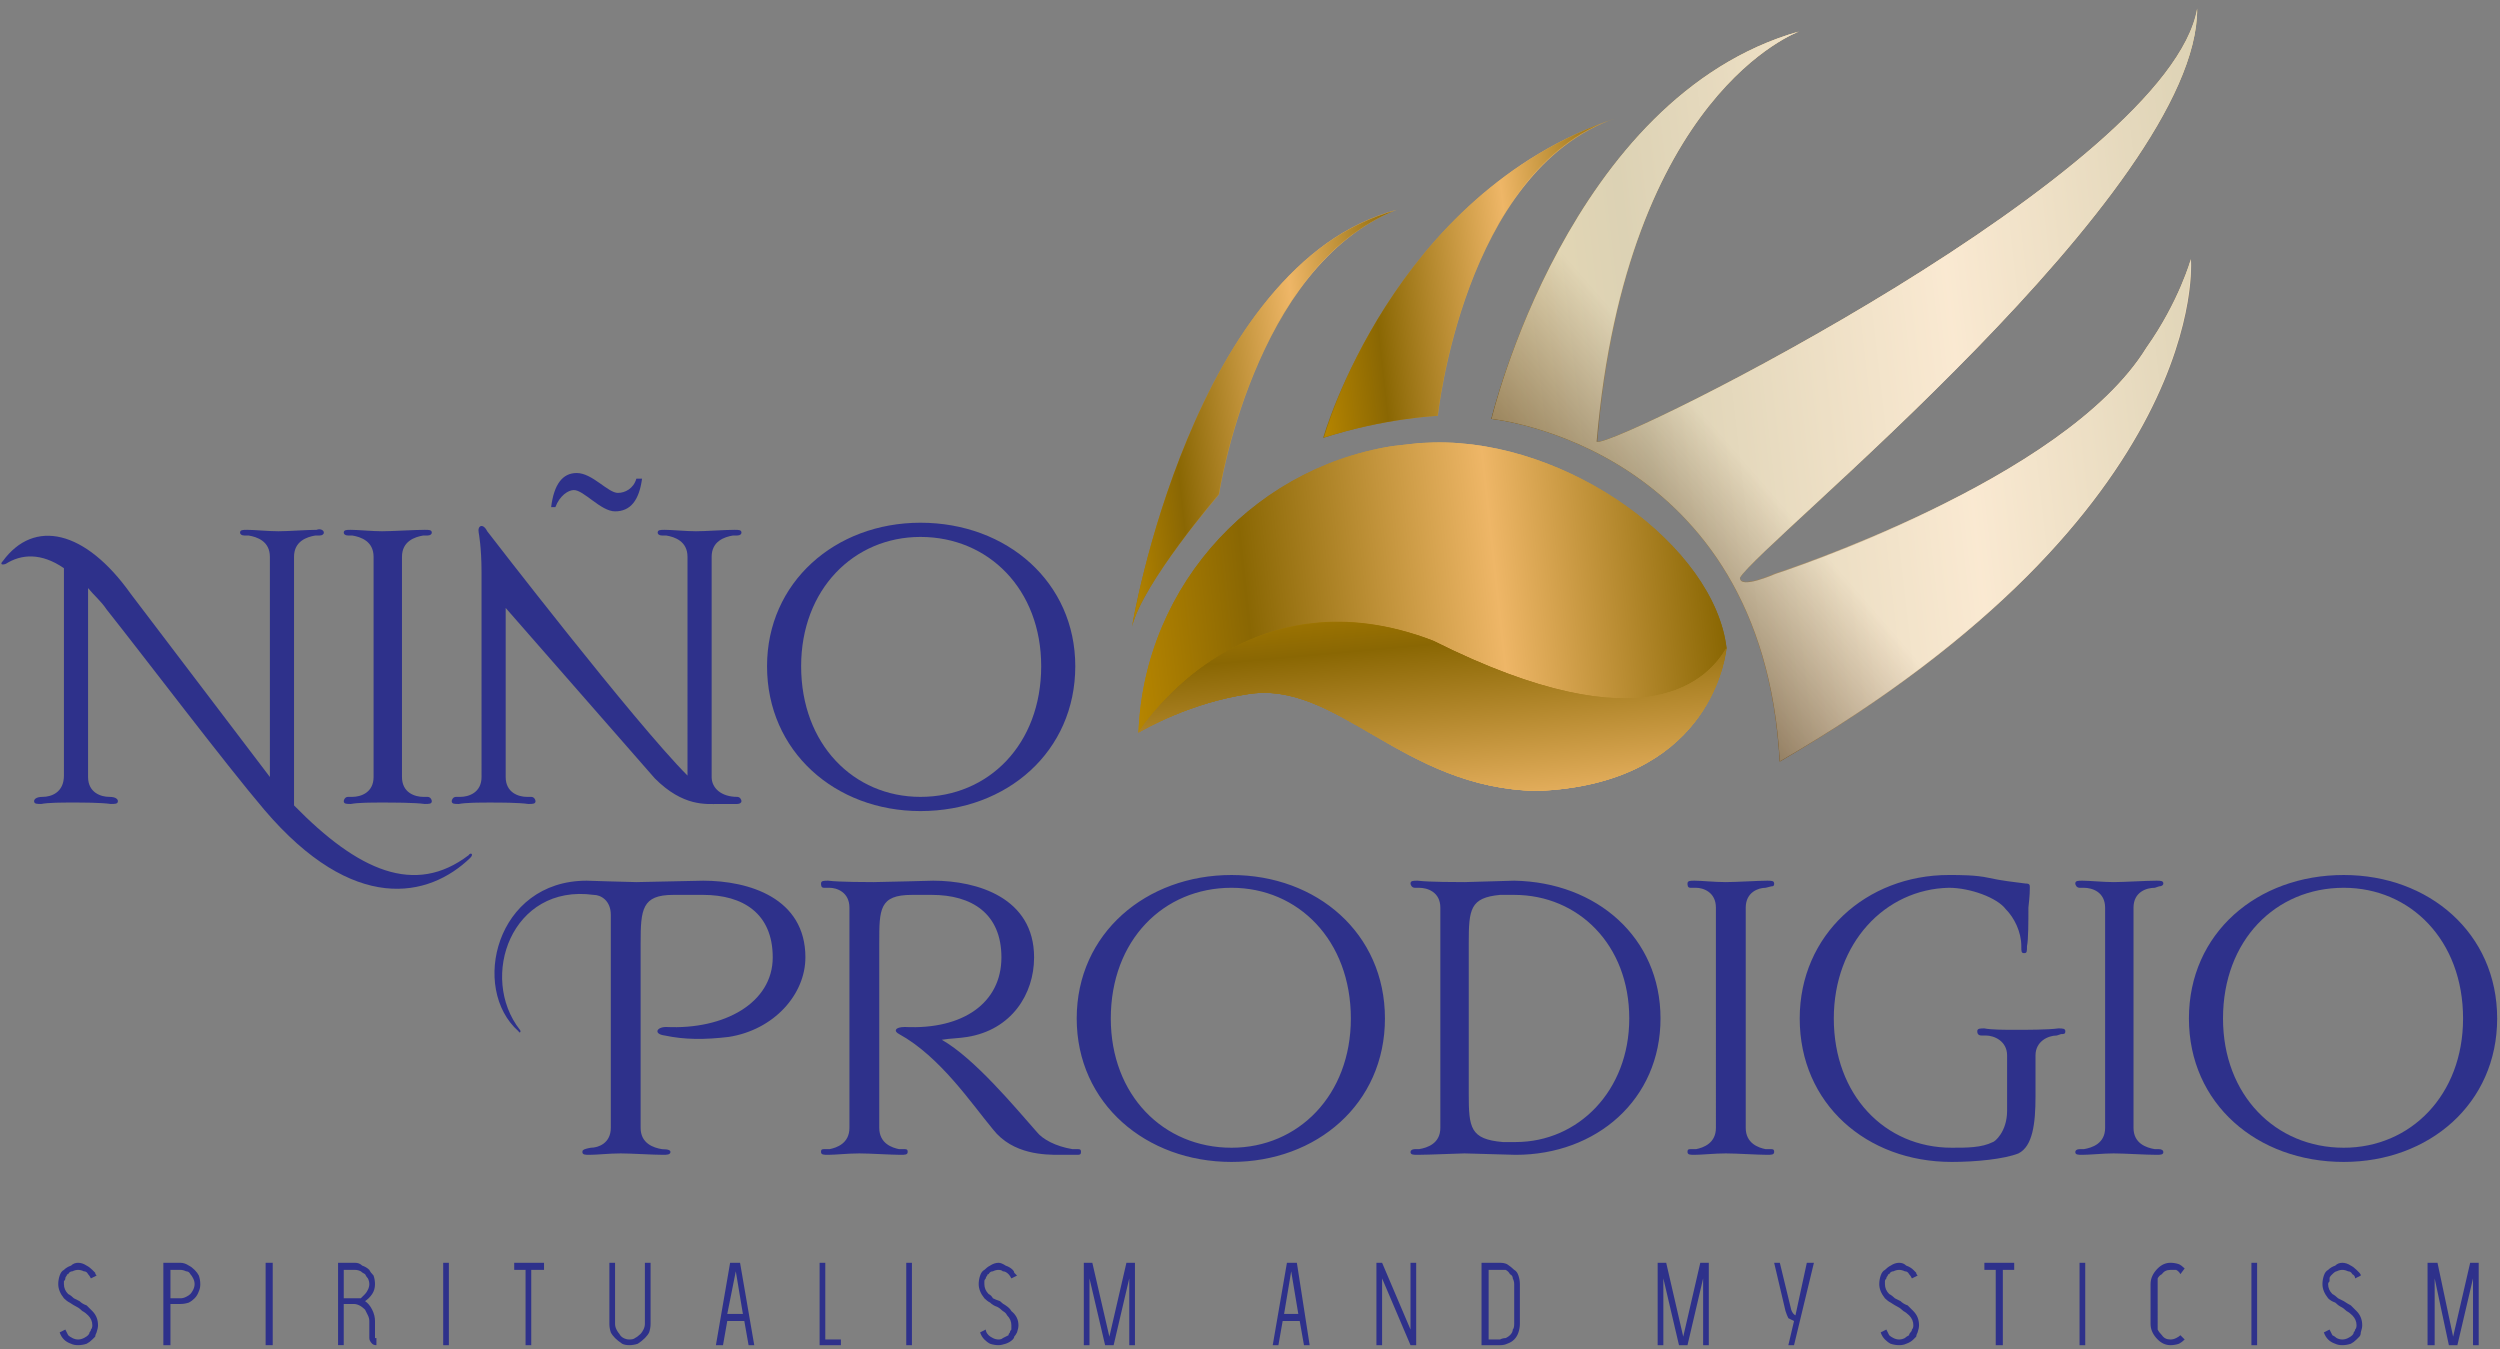 <svg version="1.2" xmlns="http://www.w3.org/2000/svg" width="176" height="95"><rect width="100%" height="100%" fill="#808080" stroke="none"/><defs><clipPath clipPathUnits="userSpaceOnUse" id="cp12"><path d="M79.69 44.13c.73-3.08 6.13-9.32 6.13-9.32s2.42-16.08 12.52-20.05c-14.45 3.87-18.65 29.37-18.65 29.37z"/></clipPath><clipPath clipPathUnits="userSpaceOnUse" id="cp1"><path d="M104.99 29.49s19.08 1.86 20.3 24.13c30.52-17.81 28.95-35.38 28.95-35.38s-.82 2.98-3.13 6.24c-5.77 9.38-26.15 15.9-26.15 15.9s-2.45 1.09-2.47.3c1.28-2.35 32.27-27.22 32.19-40.08-1.94 11.44-40.45 30.67-42.24 30.51 2.05-24.57 14.21-28.89 14.21-28.89-16.21 4.6-21.66 27.27-21.66 27.27z"/></clipPath><clipPath clipPathUnits="userSpaceOnUse" id="cp22"><path d="M104.99 29.49s19.08 1.86 20.3 24.13c30.52-17.81 28.95-35.38 28.95-35.38s-.82 2.98-3.13 6.24c-5.77 9.38-26.15 15.9-26.15 15.9s-2.45 1.09-2.47.3c1.28-2.35 32.27-27.22 32.19-40.08-1.94 11.44-40.45 30.67-42.24 30.51 2.05-24.57 14.21-28.89 14.21-28.89-16.21 4.6-21.66 27.27-21.66 27.27z"/></clipPath><clipPath clipPathUnits="userSpaceOnUse" id="cp21"><path d="M80.15 51.54v.03c.48-.27 3.62-2.07 7.62-2.69 6.34-1.09 10.91 6.65 20.47 6.8 11.78-.47 13.17-8.93 13.3-9.98v-.06q-.01 0 0-.02t0-.01c-1.18 2.01-5.4 7.13-20.64-.5-3.17-1.23-6-1.52-8.48-1.25-7.61.84-11.83 7.02-12.27 7.68z"/></clipPath><clipPath clipPathUnits="userSpaceOnUse" id="cp3"><path d="M104.99 29.49s19.08 1.86 20.3 24.13c30.52-17.81 28.95-35.38 28.95-35.38s-.82 2.98-3.13 6.24c-5.77 9.38-26.15 15.9-26.15 15.9s-2.45 1.09-2.47.3c1.28-2.35 32.27-27.22 32.19-40.08-1.94 11.44-40.45 30.67-42.24 30.51 2.05-24.57 14.21-28.89 14.21-28.89-16.21 4.6-21.66 27.27-21.66 27.27z"/></clipPath><clipPath clipPathUnits="userSpaceOnUse" id="cp4"><path d="M80.15 51.57c.57-.87 7.86-11.42 20.8-6.42 15.24 7.63 19.41 2.5 20.6.49-.83-7.14-11.08-14.7-20.63-14.49q-.96.02-1.89.12c-10.41 1.15-18.48 9.78-18.88 20.3z"/></clipPath><clipPath clipPathUnits="userSpaceOnUse" id="cp5"><path d="M80.15 51.57c.57-.87 7.86-11.42 20.8-6.42 15.24 7.63 19.41 2.5 20.6.49-.83-7.14-11.08-14.7-20.63-14.49q-.96.02-1.89.12c-10.41 1.15-18.48 9.78-18.88 20.3z"/></clipPath><clipPath clipPathUnits="userSpaceOnUse" id="cp20"><path d="M80.15 51.54v.03c.48-.27 3.62-2.07 7.62-2.69 6.34-1.09 10.91 6.65 20.47 6.8 11.78-.47 13.17-8.93 13.3-9.98v-.06q-.01 0 0-.02t0-.01c-1.18 2.01-5.4 7.13-20.64-.5-3.17-1.23-6-1.52-8.48-1.25-7.61.84-11.83 7.02-12.27 7.68z"/></clipPath><clipPath clipPathUnits="userSpaceOnUse" id="cp6"><path d="M80.15 51.57c.57-.87 7.86-11.42 20.8-6.42 15.24 7.63 19.41 2.5 20.6.49-.83-7.14-11.08-14.7-20.63-14.49q-.96.02-1.89.12c-10.41 1.15-18.48 9.78-18.88 20.3z"/></clipPath><clipPath clipPathUnits="userSpaceOnUse" id="cp7"><path d="M80.15 51.54v.03c.48-.27 3.62-2.07 7.62-2.69 6.34-1.09 10.91 6.65 20.47 6.8 11.78-.47 13.17-8.93 13.3-9.98v-.06q-.01 0 0-.02t0-.01c-1.18 2.01-5.4 7.13-20.64-.5-3.17-1.23-6-1.52-8.48-1.25-7.61.84-11.83 7.02-12.27 7.68z"/></clipPath><clipPath clipPathUnits="userSpaceOnUse" id="cp8"><path d="M80.15 51.54v.03c.48-.27 3.62-2.07 7.62-2.69 6.34-1.09 10.91 6.65 20.47 6.8 11.78-.47 13.17-8.93 13.3-9.98v-.06q-.01 0 0-.02t0-.01c-1.18 2.01-5.4 7.13-20.64-.5-3.17-1.23-6-1.52-8.48-1.25-7.61.84-11.83 7.02-12.27 7.68z"/></clipPath><clipPath clipPathUnits="userSpaceOnUse" id="cp19"><path d="M80.15 51.54v.03c.48-.27 3.62-2.07 7.62-2.69 6.34-1.09 10.91 6.65 20.47 6.8 11.78-.47 13.17-8.93 13.3-9.98v-.06q-.01 0 0-.02t0-.01c-1.18 2.01-5.4 7.13-20.64-.5-3.17-1.23-6-1.52-8.48-1.25-7.61.84-11.83 7.02-12.27 7.68z"/></clipPath><clipPath clipPathUnits="userSpaceOnUse" id="cp18"><path d="M80.15 51.57c.57-.87 7.86-11.42 20.8-6.42 15.24 7.63 19.41 2.5 20.6.49-.83-7.14-11.08-14.7-20.63-14.49q-.96.02-1.89.12c-10.41 1.15-18.48 9.78-18.88 20.3z"/></clipPath><clipPath clipPathUnits="userSpaceOnUse" id="cp9"><path d="M80.15 51.54v.03c.48-.27 3.62-2.07 7.62-2.69 6.34-1.09 10.91 6.65 20.47 6.8 11.78-.47 13.17-8.93 13.3-9.98v-.06q-.01 0 0-.02t0-.01c-1.18 2.01-5.4 7.13-20.64-.5-3.17-1.23-6-1.52-8.48-1.25-7.61.84-11.83 7.02-12.27 7.68z"/></clipPath><clipPath clipPathUnits="userSpaceOnUse" id="cp10"><path d="M79.69 44.13c.73-3.08 6.13-9.32 6.13-9.32s2.42-16.08 12.52-20.05c-14.45 3.87-18.65 29.37-18.65 29.37z"/></clipPath><clipPath clipPathUnits="userSpaceOnUse" id="cp11"><path d="M79.69 44.13c.73-3.08 6.13-9.32 6.13-9.32s2.42-16.08 12.52-20.05c-14.45 3.87-18.65 29.37-18.65 29.37z"/></clipPath><clipPath clipPathUnits="userSpaceOnUse" id="cp17"><path d="M80.15 51.57c.57-.87 7.86-11.42 20.8-6.42 15.24 7.63 19.41 2.5 20.6.49-.83-7.14-11.08-14.7-20.63-14.49q-.96.02-1.89.12c-10.41 1.15-18.48 9.78-18.88 20.3z"/></clipPath><clipPath clipPathUnits="userSpaceOnUse" id="cp16"><path d="M80.15 51.57c.57-.87 7.86-11.42 20.8-6.42 15.24 7.63 19.41 2.5 20.6.49-.83-7.14-11.08-14.7-20.63-14.49q-.96.02-1.89.12c-10.41 1.15-18.48 9.78-18.88 20.3z"/></clipPath><clipPath clipPathUnits="userSpaceOnUse" id="cp2"><path d="M104.99 29.49s19.08 1.86 20.3 24.13c30.52-17.81 28.95-35.38 28.95-35.38s-.82 2.98-3.13 6.24c-5.77 9.38-26.15 15.9-26.15 15.9s-2.45 1.09-2.47.3c1.28-2.35 32.27-27.22 32.19-40.08-1.94 11.44-40.45 30.67-42.24 30.51 2.05-24.57 14.21-28.89 14.21-28.89-16.21 4.6-21.66 27.27-21.66 27.27z"/></clipPath><clipPath clipPathUnits="userSpaceOnUse" id="cp13"><path d="M93.15 30.83c4.23-1.38 8.08-1.56 8.08-1.56s1.8-17.24 12.5-20.94c-15.71 5.29-20.58 22.5-20.58 22.5z"/></clipPath><clipPath clipPathUnits="userSpaceOnUse" id="cp14"><path d="M93.15 30.83c4.23-1.38 8.08-1.56 8.08-1.56s1.8-17.24 12.5-20.94c-15.71 5.29-20.58 22.5-20.58 22.5z"/></clipPath><clipPath clipPathUnits="userSpaceOnUse" id="cp15"><path d="M93.15 30.83c4.23-1.38 8.08-1.56 8.08-1.56s1.8-17.24 12.5-20.94c-15.71 5.29-20.58 22.5-20.58 22.5z"/></clipPath><linearGradient id="g3" x2="1" gradientUnits="userSpaceOnUse" gradientTransform="matrix(41.548 -4.585 2.552 23.125 78.16 33.575)"><stop offset="0" stop-color="#b68500"/><stop offset=".205" stop-color="#8a6703"/><stop offset=".627" stop-color="#eeb667"/><stop offset="1" stop-color="#8a6703"/></linearGradient><linearGradient id="g9" x2="1" gradientUnits="userSpaceOnUse" gradientTransform="matrix(22.782 -2.514 2.205 19.982 90.949 10.849)"><stop offset="0" stop-color="#b68500"/><stop offset=".205" stop-color="#8a6703"/><stop offset=".627" stop-color="#eeb667"/><stop offset="1" stop-color="#8a6703"/></linearGradient><linearGradient id="g7" x2="1" gradientUnits="userSpaceOnUse" gradientTransform="matrix(21.63 -2.387 2.979 26.99 76.712 17.144)"><stop offset="0" stop-color="#b68500"/><stop offset=".205" stop-color="#8a6703"/><stop offset=".627" stop-color="#eeb667"/><stop offset="1" stop-color="#8a6703"/></linearGradient><linearGradient id="g6" x2="1" gradientUnits="userSpaceOnUse" gradientTransform="matrix(43.221 -4.77 4.888 44.292 64.963 9.684)"><stop offset="0" stop-color="#b68500"/><stop offset=".205" stop-color="#8a6703"/><stop offset=".627" stop-color="#eeb667"/><stop offset="1" stop-color="#8a6703"/></linearGradient><linearGradient id="g10" x2="1" gradientUnits="userSpaceOnUse" gradientTransform="matrix(41.548 -4.585 2.552 23.125 78.16 33.575)"><stop offset="0" stop-color="#b68500"/><stop offset=".205" stop-color="#8a6703"/><stop offset=".627" stop-color="#eeb667"/><stop offset="1" stop-color="#8a6703"/></linearGradient><linearGradient id="g5" x2="1" gradientUnits="userSpaceOnUse" gradientTransform="matrix(2.616 29.591 -93.646 8.279 102.38 39.1)"><stop offset="0" stop-color="#b68500"/><stop offset=".205" stop-color="#8a6703"/><stop offset=".627" stop-color="#eeb667"/><stop offset="1" stop-color="#8a6703"/></linearGradient><linearGradient id="g4" x2="1" gradientUnits="userSpaceOnUse" gradientTransform="matrix(2.391 27.039 -74.853 6.618 102.731 39.973)"><stop offset="0" stop-color="#b68500"/><stop offset=".205" stop-color="#8a6703"/><stop offset=".627" stop-color="#eeb667"/><stop offset="1" stop-color="#8a6703"/></linearGradient><linearGradient id="g8" x2="1" gradientUnits="userSpaceOnUse" gradientTransform="matrix(38.767 -4.278 4.217 38.209 81.952 2.617)"><stop offset="0" stop-color="#b68500"/><stop offset=".205" stop-color="#8a6703"/><stop offset=".627" stop-color="#eeb667"/><stop offset="1" stop-color="#8a6703"/></linearGradient><linearGradient id="g11" x2="1" gradientUnits="userSpaceOnUse" gradientTransform="matrix(2.391 27.039 -74.853 6.618 102.731 39.973)"><stop offset="0" stop-color="#b68500"/><stop offset=".205" stop-color="#8a6703"/><stop offset=".627" stop-color="#eeb667"/><stop offset="1" stop-color="#8a6703"/></linearGradient><linearGradient id="g12" x2="1" gradientUnits="userSpaceOnUse" gradientTransform="matrix(2.616 29.591 -93.646 8.279 102.38 39.1)"><stop offset="0" stop-color="#b68500"/><stop offset=".205" stop-color="#8a6703"/><stop offset=".627" stop-color="#eeb667"/><stop offset="1" stop-color="#8a6703"/></linearGradient><linearGradient id="g2" x2="1" gradientUnits="userSpaceOnUse" gradientTransform="matrix(52.245 -5.766 5.588 50.635 102.279 4.911)"><stop offset="0" stop-color="#b68500"/><stop offset=".205" stop-color="#8a6703"/><stop offset=".627" stop-color="#eeb667"/><stop offset="1" stop-color="#8a6703"/></linearGradient><linearGradient id="g1" x2="1" gradientUnits="userSpaceOnUse" gradientTransform="matrix(92.752 -10.236 10.201 92.433 79.72 -13.753)"><stop offset="0" stop-color="#b68500"/><stop offset=".205" stop-color="#8a6703"/><stop offset=".627" stop-color="#eeb667"/><stop offset="1" stop-color="#8a6703"/></linearGradient><linearGradient id="g13" x2="1" gradientUnits="userSpaceOnUse" gradientTransform="matrix(-50.12 44.281 -44.421 -50.279 200.775 49.477)"><stop offset=".565" stop-color="#fff"/><stop offset=".948" stop-color="#180100"/></linearGradient><linearGradient id="g14" x2="1" gradientUnits="userSpaceOnUse" gradientTransform="matrix(-47.327 41.813 -30.483 -34.502 175.525 38.251)"><stop offset=".565" stop-color="#fff"/><stop offset=".948" stop-color="#180100"/></linearGradient></defs><style>.s0{fill:#2e318b}</style><g id="&lt;Group&gt;"><g id="&lt;Group&gt;"><path id="&lt;Compound Path&gt;" class="s0" d="M56.7 67.4c0 2.6-2.2 5.1-5.4 5.6-1.7.2-3.1.2-4.5-.1-.8-.1-.6-.6.1-.6 4.1.2 7.5-1.7 7.5-4.9 0-3.1-2.1-4.4-4.9-4.4h-2.1c-2.2 0-2.3 1-2.3 3.4v13c0 1.1.9 1.4 1.5 1.5.5 0 .6.1.6.2 0 .2-.3.2-.5.2-.7 0-2.3-.1-3-.1-.8 0-1.7.1-2.2.1-.3 0-.5 0-.5-.2 0-.1 0-.2.6-.3.5 0 1.4-.3 1.4-1.4v-15c0-1-.7-1.4-1.2-1.4-5.8-.8-8.1 5.8-5.2 9.5.1.1 0 .3-.1.1-3.4-3-1.6-10.6 4.8-10.6 0 0 3.2.1 3.5.1.3 0 4.7-.1 4.7-.1 3.2 0 7.2 1.2 7.2 5.4zM76.1 81.1c0 .2-.1.2-.3.2h-1.2c-1 0-3.3 0-4.7-1.8-1.5-1.8-3.7-5.1-6.6-6.7-.4-.2-.3-.5.4-.5 4.1.2 6.8-1.7 6.8-4.9 0-3.1-2.1-4.4-4.9-4.4h-1.4c-2.3 0-2.3 1-2.3 3.4v13c0 1.1.9 1.4 1.4 1.5h.4c.2 0 .2.1.2.2 0 .2-.2.2-.5.2-.6 0-2.2-.1-2.9-.1-.8 0-1.7.1-2.2.1-.3 0-.5 0-.5-.2 0-.1 0-.2.2-.2h.4c.5-.1 1.4-.4 1.4-1.5V63.9c0-1.1-.9-1.4-1.4-1.4H58c-.2 0-.2-.2-.2-.3 0-.2.2-.2.5-.2.8.1 2.9.1 3.2.1.4 0 4.2-.1 4.2-.1 3.1 0 7.1 1.2 7.1 5.4 0 2.6-1.6 5.1-4.7 5.6-.6.1-1.2.1-1.8.2 2.3 1.3 5.2 4.8 6.7 6.5.4.5 1.3 1 2.5 1.2h.4c.2 0 .2.1.2.2z"/><path id="&lt;Compound Path&gt;" fill-rule="evenodd" class="s0" d="M86.7 81.8c-6 0-10.9-4.1-10.9-10.1s4.9-10.1 10.9-10.1 10.8 4.1 10.8 10.1-4.8 10.1-10.8 10.1zm0-19.3c-4.8 0-8.5 3.7-8.5 9.2 0 5.4 3.7 9.1 8.5 9.1 4.7 0 8.4-3.7 8.4-9.1 0-5.5-3.7-9.2-8.4-9.2zM106.7 81.3s-3.4-.1-3.6-.1c-.4 0-2.5.1-3.3.1-.3 0-.5 0-.5-.2 0-.1.1-.2.3-.2h.3c.6-.1 1.5-.4 1.5-1.5V63.9c0-1.1-.9-1.4-1.5-1.4h-.3c-.2 0-.3-.2-.3-.3 0-.2.2-.2.5-.2.8.1 2.9.1 3.3.1.2 0 3.5-.1 3.5-.1 5.8.1 10.3 4 10.3 9.7 0 5.7-4.5 9.6-10.2 9.6zm8-9.6c0-5.2-3.6-8.7-8.1-8.7h-1c-2.1.2-2.2 1-2.2 3.4V77c0 2.4.1 3.2 2.4 3.4h.9c4.4 0 8-3.6 8-8.7z"/><path id="&lt;Compound Path&gt;" class="s0" d="M124.9 81.1c0 .2-.2.2-.5.2-.6 0-2.2-.1-2.9-.1-.8 0-1.7.1-2.2.1-.3 0-.5 0-.5-.2 0-.1 0-.2.2-.2h.4c.5-.1 1.4-.4 1.4-1.5V63.9c0-1.1-.9-1.4-1.4-1.4h-.4c-.2 0-.2-.2-.2-.3 0-.2.2-.2.5-.2.5 0 1.4.1 2.2.1.7 0 2.3-.1 2.9-.1.3 0 .5 0 .5.2 0 .1 0 .2-.2.2l-.4.1c-.5 0-1.4.3-1.4 1.4v15.5c0 1.1.9 1.4 1.4 1.5h.4c.2 0 .2.1.2.2zM145.1 72.8l-.3.1c-.6 0-1.5.4-1.5 1.4v2.9c0 1.9-.2 3.5-1.2 4-1 .4-3 .6-4.7.6-6 0-10.7-4.1-10.7-10.1 0-5.9 4.7-10.1 10.5-10.1.8 0 1.9 0 2.8.2.9.2 1.8.3 2.6.4.3 0 .3.1.3.3 0 .2 0 .5-.1 1.4 0 .9 0 2.3-.1 2.7 0 .4 0 .5-.2.5s-.2-.1-.2-.5c0-1-.5-2-1.1-2.6-.6-.8-2.5-1.5-4-1.5-4.5.1-8.1 3.9-8.1 9.2 0 5.4 3.6 9.1 8.3 9.1 1.1 0 2.1 0 2.9-.4.1 0 1-.7 1-2.2v-3.9c0-1-.9-1.4-1.5-1.4h-.3c-.2 0-.3-.1-.3-.3 0-.2.2-.2.5-.2.5.1 1.5.1 2.2.1.7 0 2.3 0 3-.1.3 0 .5 0 .5.2s-.1.2-.3.2zM152.3 81.1c0 .2-.2.2-.5.2-.7 0-2.3-.1-3-.1-.7 0-1.7.1-2.2.1-.3 0-.5 0-.5-.2 0-.1.1-.2.3-.2h.3c.6-.1 1.5-.4 1.5-1.5V63.9c0-1.1-.9-1.4-1.5-1.4h-.3c-.2 0-.3-.2-.3-.3 0-.2.2-.2.5-.2.5 0 1.5.1 2.2.1.7 0 2.3-.1 3-.1.3 0 .5 0 .5.2 0 .1-.1.2-.3.2l-.3.1c-.6 0-1.5.3-1.5 1.4v15.5c0 1.1.9 1.4 1.5 1.5h.3c.2 0 .3.1.3.2z"/><path id="&lt;Compound Path&gt;" fill-rule="evenodd" class="s0" d="M165 81.8c-6.1 0-10.9-4.1-10.9-10.1s4.8-10.1 10.9-10.1c6 0 10.8 4.1 10.8 10.1S171 81.8 165 81.8zm0-19.3c-4.8 0-8.5 3.7-8.5 9.2 0 5.4 3.7 9.1 8.5 9.1 4.7 0 8.4-3.7 8.4-9.1 0-5.5-3.7-9.2-8.4-9.2z"/><path id="&lt;Compound Path&gt;" class="s0" d="M33.1 60.4c-2.9 2.8-8.2 4-14.5-3.4-2.8-3.3-8.4-10.7-11.1-14.1-.4-.6-.9-1-1.3-1.5v13.3c0 1.1.9 1.4 1.5 1.4.5 0 .6.2.6.3 0 .2-.2.2-.5.2-.7-.1-2-.1-2.7-.1-.7 0-1.7 0-2.2.1-.3 0-.5 0-.5-.2 0-.1.1-.3.6-.3.6 0 1.5-.3 1.5-1.5V40c-1.6-1.1-3-1-4.1-.3-.3.1-.4 0-.2-.2 2.2-3 5.8-2.2 9 2.3L19 54.7V39.2c0-1.1-.9-1.4-1.5-1.5h-.3c-.2 0-.3-.1-.3-.2 0-.2.2-.2.5-.2.5 0 1.5.1 2.2.1.7 0 2-.1 2.7-.1.2-.1.5 0 .5.2 0 .1-.1.2-.3.2h-.3c-.6.1-1.5.4-1.5 1.5v17.5c4.5 4.6 8.5 6.4 12.3 3.5.1-.2.4-.1.1.2z"/><path id="&lt;Compound Path&gt;" class="s0" d="M30.4 56.4c0 .2-.2.2-.5.2-.7-.1-2.3-.1-3-.1-.7 0-1.7 0-2.2.1-.3 0-.5 0-.5-.2 0-.1.1-.3.3-.3h.3c.6 0 1.5-.3 1.5-1.4V39.2c0-1.1-.9-1.4-1.5-1.5h-.3c-.2 0-.3-.1-.3-.2 0-.2.2-.2.5-.2.5 0 1.5.1 2.2.1.7 0 2.3-.1 3-.1.3 0 .5 0 .5.2 0 .1-.1.2-.3.2h-.3c-.6.1-1.5.4-1.5 1.5v15.5c0 1.1.9 1.4 1.5 1.4h.3c.2 0 .3.2.3.3zM52.2 56.4c0 .1-.1.2-.3.2h-1.3c-.9 0-2.5.2-4.5-1.8l-10.5-12v11.9c0 1.1.9 1.4 1.5 1.4h.3c.2 0 .3.2.3.3 0 .2-.2.2-.5.2-.7-.1-2-.1-2.7-.1-.7 0-1.7 0-2.2.1-.3 0-.5 0-.5-.2 0-.1.1-.3.3-.3h.3c.6 0 1.5-.3 1.5-1.4V40.3c0-1.8-.2-2.8-.2-2.8-.1-.5.3-.7.6-.1 0 0 10.4 13.5 14.1 17.2V39.2c0-1.1-.9-1.4-1.5-1.5h-.3c-.2 0-.3-.1-.3-.2 0-.2.2-.2.5-.2.5 0 1.5.1 2.2.1.7 0 2-.1 2.7-.1.3 0 .5 0 .5.2 0 .1-.1.2-.3.2h-.3c-.6.1-1.5.4-1.5 1.5v15.5c0 .8.7 1.4 1.8 1.4.2 0 .3.2.3.3zm-7-22.7c-.2 1.5-.8 2.3-1.9 2.3-1 0-2.2-1.5-2.9-1.5-.4 0-1 .4-1.3 1.2h-.3q.3-2.4 1.8-2.4c1.1 0 2.2 1.4 2.9 1.4.5 0 1.1-.3 1.3-1z"/><path id="&lt;Compound Path&gt;" fill-rule="evenodd" class="s0" d="M64.8 57.1c-6 0-10.8-4.2-10.8-10.2 0-5.9 4.8-10.1 10.8-10.1 6.1 0 10.9 4.2 10.9 10.1 0 6-4.8 10.2-10.9 10.2zm0-19.3c-4.7 0-8.4 3.7-8.4 9.1 0 5.5 3.7 9.2 8.4 9.2 4.8 0 8.5-3.7 8.5-9.2 0-5.4-3.7-9.1-8.5-9.1z"/><g id="&lt;Group&gt;"><path id="&lt;Compound Path&gt;" class="s0" d="M5.5 94.7q-.3 0-.5-.1-.3-.1-.5-.3-.2-.2-.3-.5l.4-.2.2.4q.1.1.3.2.2.1.4.1t.4-.1q.2-.1.3-.2.1-.1.1-.2.1-.1.1-.2.1-.1.1-.3 0-.4-.3-.7-.2-.2-.4-.3-.2-.2-.4-.3-.2-.1-.5-.3-.2-.1-.4-.3-.4-.5-.4-1 0-.3.1-.6t.3-.4q.2-.2.5-.3.2-.2.5-.2t.6.2q.2.1.4.3l.2.2q0 .1.1.2l-.4.2q-.1-.2-.2-.3-.1-.2-.3-.2-.2-.1-.4-.1t-.4.1q-.2 0-.3.2-.1 0-.1.1-.1.1-.1.2t-.1.2v.2q0 .4.3.7.2.1.4.3l.4.2q.2.2.5.3l.4.4q.4.4.4 1 0 .2-.1.5-.1.2-.1.3l-.2.2q-.2.2-.4.3-.3.1-.6.1z"/><path id="&lt;Compound Path&gt;" fill-rule="evenodd" class="s0" d="M12 94.7h-.5v-5.8h1.2q.3 0 .6.2.2.1.4.3.2.2.3.4.1.3.1.6t-.1.5q-.1.3-.3.5-.2.2-.4.3-.3.1-.6.1H12zm0-3.3h.7q.2 0 .4-.1t.3-.2q.1-.1.2-.3.1-.2.1-.4t-.1-.4q-.1-.2-.2-.3-.1-.2-.3-.2-.2-.1-.4-.1H12z"/><path id="&lt;Compound Path&gt;" class="s0" d="M18.7 94.7v-5.8h.5v5.8z"/><path id="&lt;Compound Path&gt;" fill-rule="evenodd" class="s0" d="M26.4 94.2h.1v.5q-.2 0-.3-.1-.2-.2-.2-.4V93q0-.2-.1-.4l-.2-.4q-.2-.2-.4-.3-.2-.1-.4-.1h-.7v2.9h-.4v-5.8H25q.3 0 .5.2.3.1.5.3.1.2.3.4.1.3.1.6 0 .4-.2.7-.2.3-.5.5.3.2.5.6.2.4.2.8zm-2.2-2.8H25.4l.3-.3q.1-.1.2-.3.1-.2.1-.4t-.1-.4q-.1-.1-.2-.3-.2-.1-.3-.2-.2-.1-.4-.1h-.8z"/><path id="&lt;Compound Path&gt;" class="s0" d="M31.2 94.7v-5.8h.4v5.8zM38.3 89.4h-.9v5.3H37v-5.3h-.8v-.5h2.1zM44.3 94.7q-.3 0-.5-.1-.3-.2-.5-.4t-.3-.4q-.1-.3-.1-.6v-4.3h.4v4.3q0 .2.1.4t.2.3q.1.2.3.3.2.1.4.1.3 0 .4-.1.2-.1.4-.3.1-.1.2-.3.1-.2.1-.4v-4.3h.4v4.3q0 .3-.1.6-.1.2-.3.4-.2.2-.5.4-.3.1-.6.1z"/><path id="&lt;Compound Path&gt;" fill-rule="evenodd" class="s0" d="M50.9 94.7h-.5l1-5.8h.7l1 5.8h-.4l-.3-1.7h-1.2zm.9-5.2-.6 3h1.1z"/><path id="&lt;Compound Path&gt;" class="s0" d="M59.2 94.7h-1.5v-5.8h.4v5.4h1.1zM63.8 94.7v-5.8h.4v5.8zM70.3 94.7q-.3 0-.6-.1-.2-.1-.4-.3-.2-.2-.3-.5l.4-.2q0 .2.2.4.1.1.3.2.2.1.4.1t.3-.1l.4-.2q0-.1.1-.2 0-.1.1-.2v-.3q0-.4-.3-.7-.1-.2-.3-.3-.2-.2-.4-.3-.3-.1-.5-.3-.2-.1-.4-.3-.4-.5-.4-1 0-.3.1-.6t.3-.4q.2-.2.4-.3.3-.2.6-.2.2 0 .5.2.3.1.5.3.1.1.1.2l.2.2-.4.2q-.1-.2-.2-.3-.2-.2-.4-.2-.1-.1-.3-.1-.2 0-.4.1-.2 0-.3.2-.1 0-.1.1-.1.1-.1.2-.1.1-.1.2v.2q0 .4.3.7.2.1.3.3.2.1.5.2.2.2.4.3.3.2.4.4.5.4.5 1 0 .2-.1.5-.1.2-.2.3 0 .1-.1.2-.2.2-.5.3-.3.1-.5.1zM79.5 94.7V90l-1.1 4.7h-.6L76.7 90v4.7h-.4v-5.8h.6l1.2 5.2 1.2-5.2h.6v5.8z"/><path id="&lt;Compound Path&gt;" fill-rule="evenodd" class="s0" d="M90 94.7h-.4l1-5.8h.7l.9 5.8h-.4l-.3-1.7h-1.2zm.9-5.2-.5 3h1z"/><path id="&lt;Compound Path&gt;" class="s0" d="m99.3 94.7-2-4.7v4.7h-.4v-5.8h.4l2 4.7v-4.7h.4v5.8z"/><path id="&lt;Compound Path&gt;" fill-rule="evenodd" class="s0" d="M105.6 88.9q.3 0 .5.1.3.2.5.4.2.1.3.4.1.3.1.6v2.8q0 .3-.1.6t-.3.5q-.2.2-.5.3-.2.1-.5.1h-1.3v-5.8h.4zm1 1.5q0-.2-.1-.4 0-.2-.2-.3-.1-.2-.3-.3H104.8v4.9h.8q.2-.1.4-.1.2-.1.3-.2.2-.2.2-.4.1-.1.1-.4z"/><path id="&lt;Compound Path&gt;" class="s0" d="M119.9 94.7V90l-1.1 4.7h-.6l-1.1-4.7v4.7h-.4v-5.8h.6l1.2 5.2 1.2-5.2h.6v5.8zM127.7 88.9l-1.4 5.8h-.4l.4-1.7-.4-.2q-.1-.2-.2-.5l-.8-3.4h.4l.8 3.3q.1.3.3.4l.8-3.7zM133.7 94.7q-.3 0-.6-.1-.2-.1-.4-.3-.2-.2-.3-.5l.4-.2.2.4q.1.1.3.2.2.1.4.1t.4-.1q.1-.1.3-.2 0-.1.1-.2t.1-.2q.1-.1.1-.3 0-.4-.3-.7-.2-.2-.4-.3-.2-.2-.4-.3-.2-.1-.5-.3-.2-.1-.4-.3-.4-.5-.4-1 0-.3.1-.6t.3-.4q.2-.2.4-.3.3-.2.6-.2t.5.2q.3.1.5.3l.2.2q0 .1.1.2l-.4.2q-.1-.2-.2-.3-.1-.2-.3-.2-.2-.1-.4-.1t-.4.1q-.2 0-.3.2-.1 0-.1.1-.1.1-.1.2-.1.1-.1.2v.2q0 .4.3.7.2.1.4.3l.4.2q.2.2.5.3l.4.4q.4.4.4 1 0 .2-.1.5-.1.2-.1.3l-.2.2q-.2.2-.5.3-.2.1-.5.1zM141.8 89.4h-.8v5.3h-.5v-5.3h-.8v-.5h2.1zM146.4 94.7v-5.8h.4v5.8zM152.8 94.7q-.5 0-.9-.4-.5-.5-.5-1.1v-2.8q0-.6.5-1.1.4-.4.9-.4.3 0 .6.1.2.1.4.3l-.3.4q-.1-.2-.3-.3h-.4q-.4 0-.6.3-.2.1-.3.3V93.6q.1.2.3.4.2.3.6.3.2 0 .4-.1t.3-.2l.3.3q-.2.2-.4.3-.3.1-.6.1zM158.5 94.7v-5.8h.4v5.8zM164.9 94.7q-.3 0-.5-.1-.3-.1-.5-.3-.2-.2-.3-.5l.4-.2.2.4q.2.1.3.2.2.1.4.1t.4-.1q.2-.1.3-.2.1-.1.1-.2.1-.1.1-.2.1-.1.1-.3 0-.4-.3-.7-.2-.2-.4-.3-.2-.2-.4-.3-.2-.1-.4-.3-.3-.1-.5-.3-.4-.5-.4-1 0-.3.1-.6t.3-.4q.2-.2.5-.3.2-.2.5-.2t.6.2q.2.1.4.3l.2.2q.1.1.1.2l-.4.2q0-.2-.2-.3-.1-.2-.3-.2-.2-.1-.4-.1t-.4.1q-.1 0-.3.2l-.1.1q-.1.1-.1.2v.2q-.1.1-.1.2 0 .4.3.7.2.1.4.3l.4.2q.3.2.5.3l.4.4q.4.4.4 1 0 .2-.1.5 0 .2-.1.3l-.2.2q-.2.2-.4.3-.3.1-.6.1zM174.1 94.7V90l-1.1 4.7h-.6l-1-4.7v4.7h-.5v-5.8h.7l1.1 5.2 1.2-5.2h.6v5.8z"/></g></g><g id="&lt;Group&gt;"><g id="&lt;Group&gt;"><g id="&lt;Group&gt;"><g id="&lt;Clip Group&gt;" clip-path="url(#cp2)"><path id="&lt;Path&gt;" d="m86.5 47.7 23.9-64.8L175.9 7 152 71.8z" style="fill:url(#g1)"/><path id="&lt;Path&gt;" d="M105 29.5s19.1 1.9 20.3 24.1c30.5-17.8 28.9-35.4 28.9-35.4s-.8 3-3.1 6.3c-5.8 9.4-26.1 15.9-26.1 15.9s-2.5 1.1-2.5.3c1.3-2.4 32.3-27.2 32.2-40.1-2 11.4-40.5 30.7-42.3 30.5 2.1-24.6 14.3-28.9 14.3-28.9C110.4 6.8 105 29.5 105 29.5z" style="fill:url(#g2)"/></g></g><g id="&lt;Group&gt;"><g id="&lt;Clip Group&gt;" clip-path="url(#cp5)"><path id="&lt;Path&gt;" d="m78.2 33.6 41.5-4.6 2.6 23.1-41.6 4.6z" style="fill:url(#g3)"/></g></g><g id="&lt;Group&gt;"><g id="&lt;Clip Group&gt;" clip-path="url(#cp8)"><path id="&lt;Path&gt;" d="M122.6 54.9 81 59.5l-1.5-14.2 41.5-4.6z" style="fill:url(#g4)"/><path id="&lt;Path&gt;" d="m80.2 51.5-.1.1c.5-.3 3.7-2.1 7.7-2.7 6.3-1.1 10.9 6.6 20.4 6.8 11.8-.5 13.2-8.9 13.3-10v-.1c-1.1 2-5.4 7.1-20.6-.5-3.2-1.2-6-1.5-8.5-1.2-7.6.8-11.8 7-12.2 7.6z" style="fill:url(#g5)"/></g></g><g id="&lt;Group&gt;"><g id="&lt;Clip Group&gt;" clip-path="url(#cp11)"><path id="&lt;Path&gt;" d="M68.3 39.9 80.1 8l29.6 11L98 50.9z" style="fill:url(#g6)"/><path id="&lt;Path&gt;" d="M79.7 44.1c.7-3 6.1-9.3 6.1-9.3s2.4-16.1 12.5-20c-14.4 3.8-18.6 29.3-18.6 29.3z" style="fill:url(#g7)"/></g></g><g id="&lt;Group&gt;"><g id="&lt;Clip Group&gt;" clip-path="url(#cp14)"><path id="&lt;Path&gt;" d="m84.7 27.7 9.8-26.5 27.7 10.2-9.8 26.5z" style="fill:url(#g8)"/><path id="&lt;Path&gt;" d="M93.2 30.8c4.2-1.3 8-1.5 8-1.5s1.8-17.3 12.5-21C98 13.6 93.2 30.8 93.2 30.8z" style="fill:url(#g9)"/></g></g><g id="&lt;Group&gt;"><g id="&lt;Clip Group&gt;" clip-path="url(#cp17)"><path id="&lt;Path&gt;" d="m78.2 33.6 41.5-4.6 2.6 23.1-41.6 4.6z" style="fill:url(#g10)"/></g></g><g id="&lt;Group&gt;"><g id="&lt;Clip Group&gt;" clip-path="url(#cp20)"><path id="&lt;Path&gt;" d="M122.6 54.9 81 59.5l-1.5-14.2 41.5-4.6z" style="fill:url(#g11)"/><path id="&lt;Path&gt;" d="m80.2 51.5-.1.1c.5-.3 3.7-2.1 7.7-2.7 6.3-1.1 10.9 6.6 20.4 6.8 11.8-.5 13.2-8.9 13.3-10v-.1c-1.1 2-5.4 7.1-20.6-.5-3.2-1.2-6-1.5-8.5-1.2-7.6.8-11.8 7-12.2 7.6z" style="fill:url(#g12)"/></g></g></g><g id="&lt;Clip Group&gt;" clip-path="url(#cp22)" style="opacity:.7;mix-blend-mode:multiply"><path id="&lt;Path&gt;" d="m86.5 47.7 23.9-64.8L175.9 7 152 71.8z" style="fill:url(#g13)"/><path id="&lt;Path&gt;" d="M105 29.5s19.1 1.9 20.3 24.1c30.5-17.8 28.9-35.4 28.9-35.4s-.8 3-3.1 6.3c-5.8 9.4-26.1 15.9-26.1 15.9s-2.5 1.1-2.5.3c1.3-2.4 32.3-27.2 32.2-40.1-2 11.4-40.5 30.7-42.3 30.5 2.1-24.6 14.3-28.9 14.3-28.9C110.4 6.8 105 29.5 105 29.5z" style="fill:url(#g14)"/></g></g></g></svg>